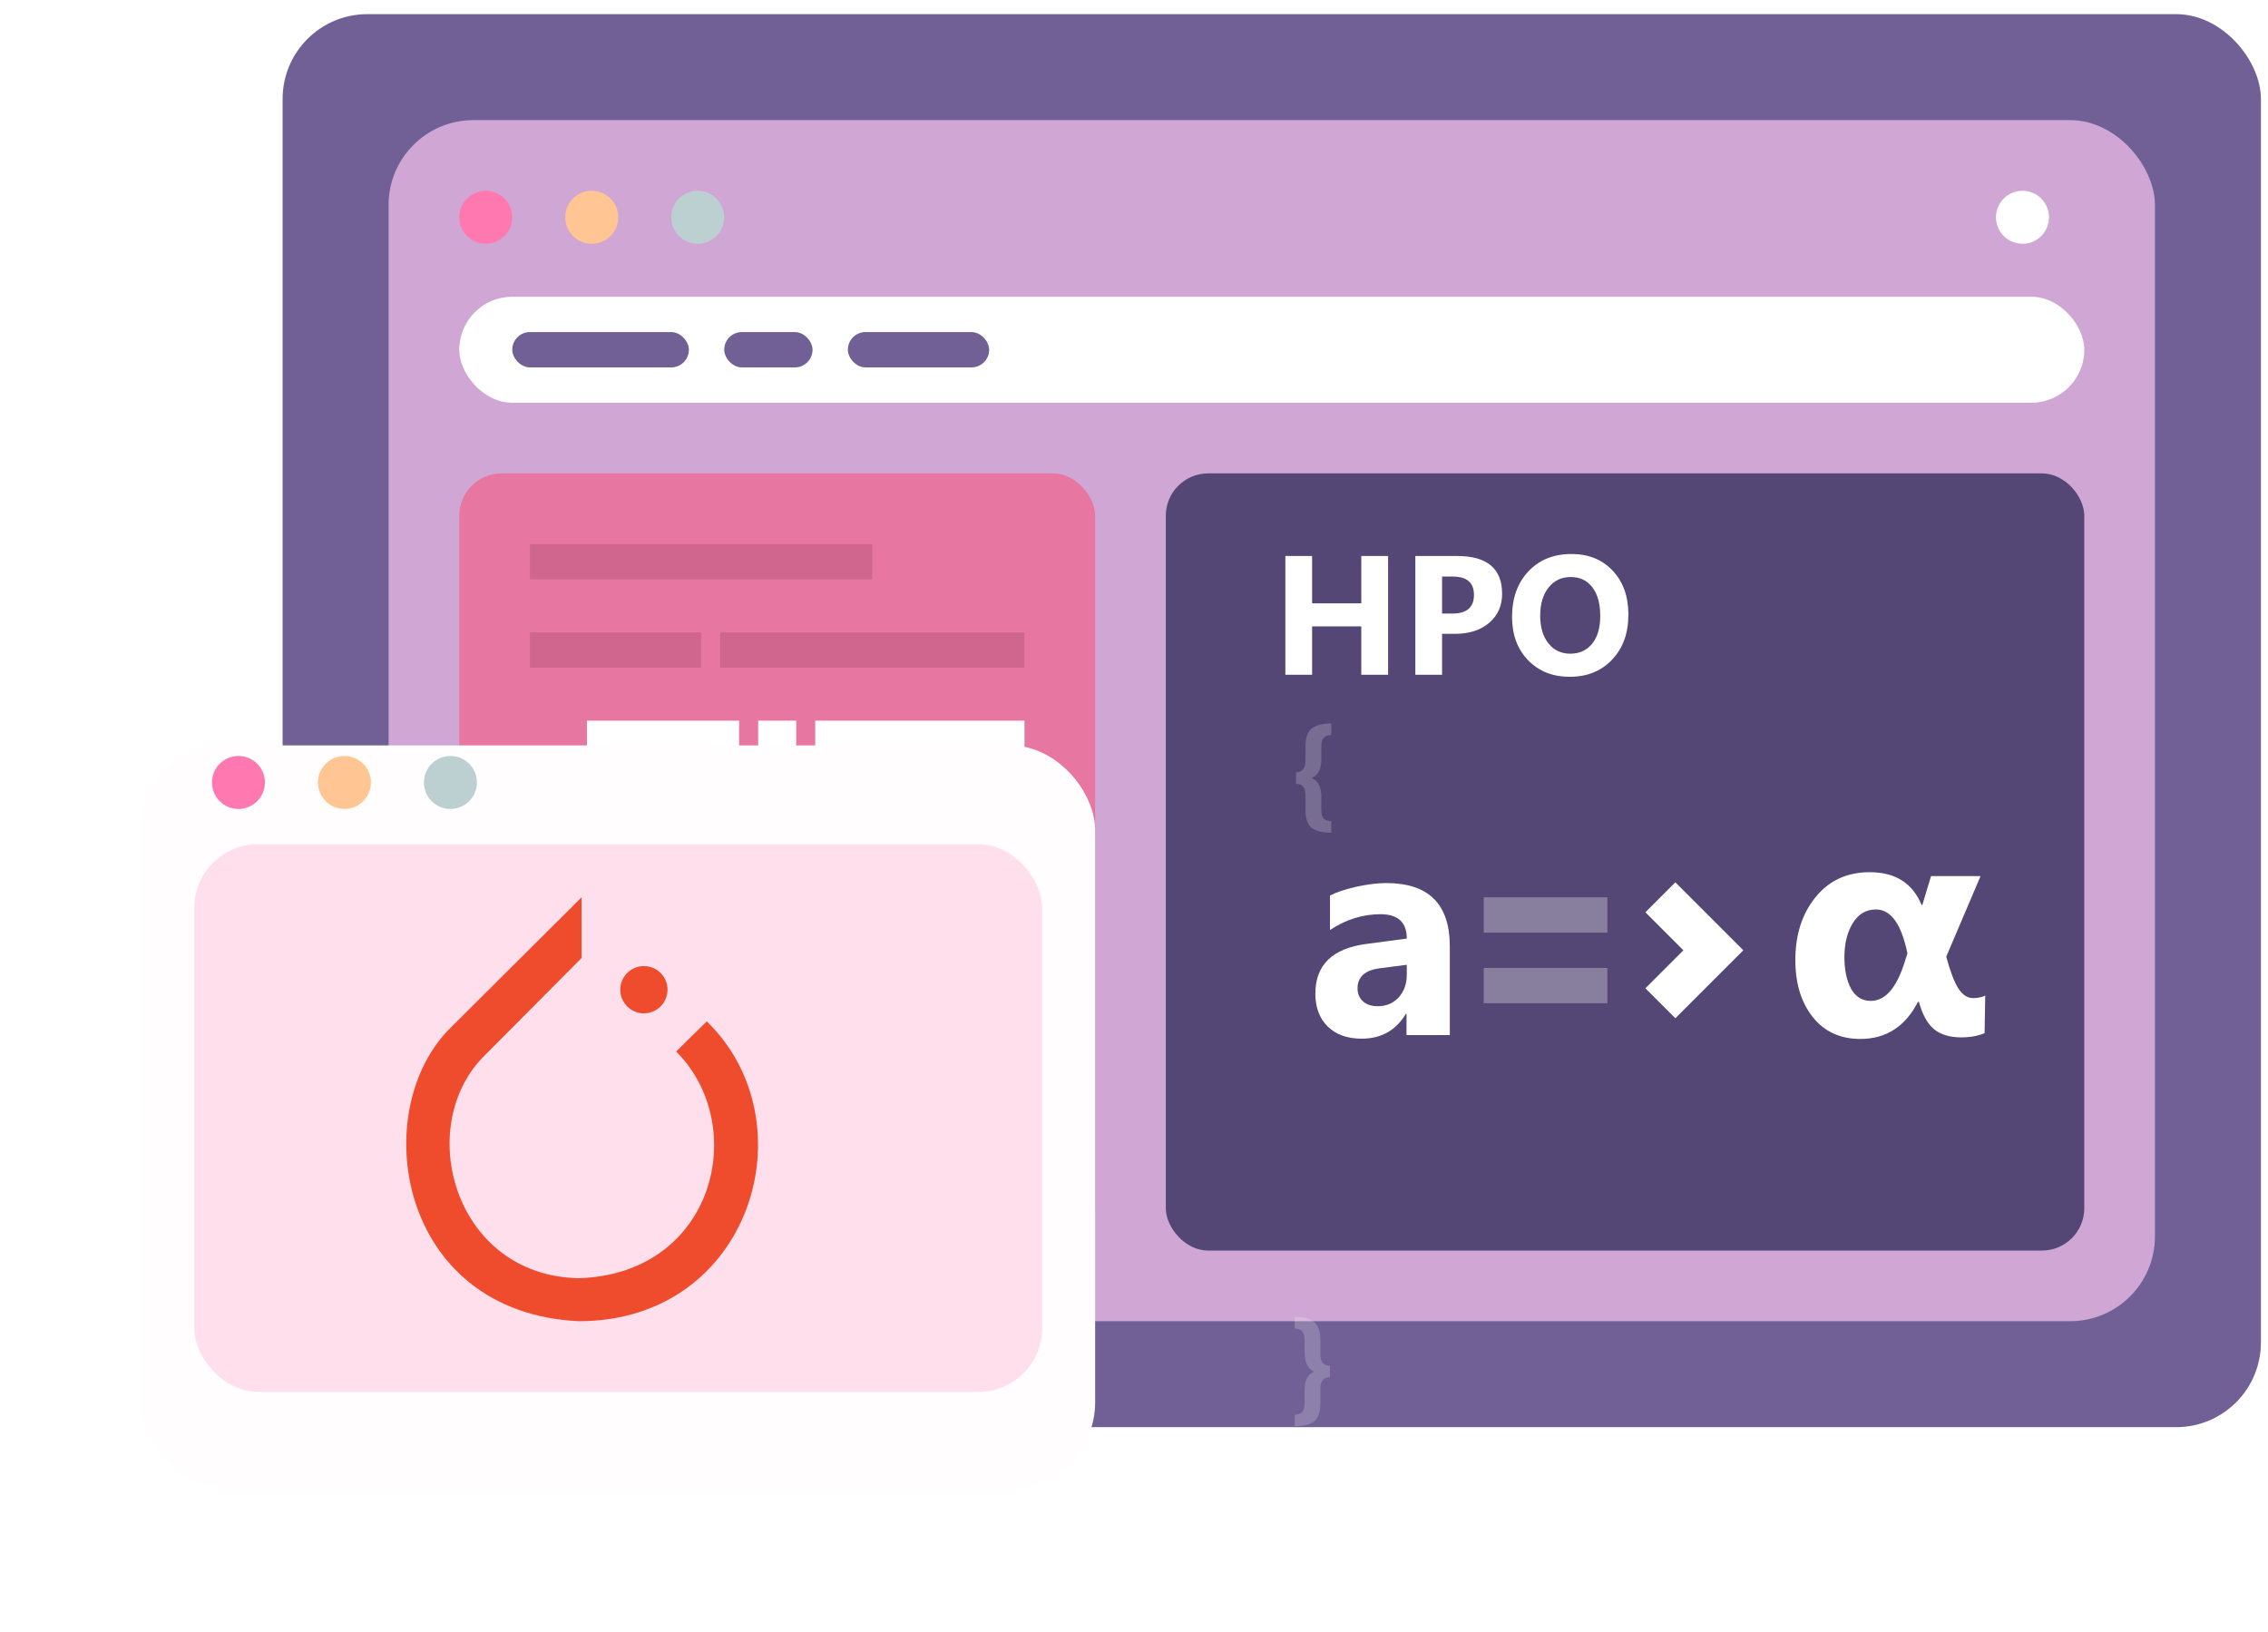 <svg width="107" height="77" viewBox="0 0 107 77" fill="none" xmlns="http://www.w3.org/2000/svg">
<rect x="13.333" y="0.667" width="93.333" height="66.667" rx="4" fill="#706095"/>
<rect x="18.333" y="5.667" width="83.333" height="56.667" rx="4" fill="#D0A6D4"/>
<circle cx="22.917" cy="10.251" r="1.25" fill="#FF78B0"/>
<circle cx="27.917" cy="10.251" r="1.25" fill="#FFC694"/>
<circle cx="32.917" cy="10.251" r="1.25" fill="#BCD0D1"/>
<circle cx="95.417" cy="10.251" r="1.25" fill="white"/>
<rect x="21.667" y="14.001" width="76.667" height="5" rx="2.5" fill="white"/>
<rect x="24.167" y="15.667" width="8.333" height="1.667" rx="0.833" fill="#706095"/>
<rect x="34.167" y="15.667" width="4.167" height="1.667" rx="0.833" fill="#706095"/>
<rect x="40" y="15.667" width="6.667" height="1.667" rx="0.833" fill="#706095"/>
<rect x="55" y="22.334" width="43.333" height="36.667" rx="2" fill="#554775"/>
<path d="M78.333 42.334L80.833 44.834L78.333 47.334" stroke="white" stroke-width="2"/>
<path d="M62.808 39.289C62.382 39.289 62.073 39.21 61.879 39.054C61.686 38.898 61.589 38.62 61.589 38.219V37.516C61.589 37.157 61.441 36.977 61.144 36.977V36.438C61.441 36.438 61.589 36.252 61.589 35.878V35.225C61.589 34.823 61.685 34.541 61.876 34.378C62.068 34.214 62.378 34.132 62.808 34.132V34.68C62.495 34.68 62.339 34.85 62.339 35.19V35.814C62.339 36.283 62.189 36.579 61.888 36.702V36.713C62.189 36.834 62.339 37.134 62.339 37.613V38.213C62.339 38.405 62.375 38.541 62.448 38.621C62.522 38.701 62.642 38.741 62.808 38.741V39.289ZM62.741 64.977C62.442 64.977 62.292 65.16 62.292 65.525V66.202C62.292 66.614 62.197 66.898 62.005 67.054C61.816 67.21 61.507 67.289 61.08 67.289V66.741C61.243 66.741 61.363 66.701 61.437 66.621C61.511 66.543 61.548 66.409 61.548 66.219V65.595C61.548 65.128 61.698 64.836 61.996 64.719V64.707C61.698 64.585 61.548 64.279 61.548 63.791V63.19C61.548 62.85 61.392 62.68 61.08 62.68V62.132C61.505 62.132 61.814 62.214 62.005 62.378C62.197 62.541 62.292 62.819 62.292 63.213V63.884C62.292 64.253 62.442 64.438 62.741 64.438V64.977Z" fill="white" fill-opacity="0.2"/>
<path d="M68.4 48.834H66.356V47.829H66.329C65.859 48.612 65.164 49.004 64.244 49.004C63.565 49.004 63.029 48.813 62.637 48.43C62.25 48.043 62.056 47.528 62.056 46.885C62.056 45.527 62.861 44.743 64.469 44.534L66.37 44.281C66.37 43.515 65.955 43.132 65.126 43.132C64.292 43.132 63.499 43.381 62.747 43.877V42.251C63.047 42.096 63.458 41.959 63.977 41.84C64.501 41.722 64.978 41.663 65.406 41.663C67.402 41.663 68.4 42.658 68.4 44.65V48.834ZM66.37 45.99V45.518L65.098 45.682C64.396 45.773 64.046 46.09 64.046 46.632C64.046 46.878 64.13 47.081 64.299 47.241C64.472 47.396 64.704 47.473 64.996 47.473C65.401 47.473 65.732 47.334 65.987 47.056C66.242 46.774 66.37 46.418 66.37 45.99Z" fill="white"/>
<path d="M90.487 47.266C89.887 48.433 88.981 49.017 87.77 49.017C86.818 49.017 86.069 48.672 85.522 47.984C84.975 47.295 84.701 46.399 84.701 45.296C84.701 44.1 85.019 43.111 85.653 42.33C86.288 41.544 87.14 41.15 88.21 41.15C89.416 41.15 90.231 41.666 90.656 42.696H90.692L91.103 41.334H93.439L91.82 45.135C92.006 45.828 92.196 46.329 92.392 46.636C92.592 46.939 92.821 47.09 93.08 47.09C93.31 47.09 93.503 47.051 93.659 46.973L93.629 48.746C93.307 48.877 92.939 48.943 92.524 48.943C91.987 48.943 91.559 48.814 91.242 48.555C90.929 48.291 90.692 47.862 90.531 47.266H90.487ZM89.989 44.981C89.706 43.599 89.211 42.908 88.503 42.908C88.039 42.908 87.675 43.123 87.411 43.553C87.148 43.982 87.016 44.517 87.016 45.157C87.016 45.767 87.121 46.265 87.331 46.651C87.546 47.032 87.856 47.222 88.261 47.222C88.954 47.222 89.494 46.59 89.879 45.325L89.989 44.981Z" fill="white"/>
<rect opacity="0.3" x="70" y="42.334" width="5.833" height="1.667" fill="white"/>
<rect opacity="0.3" x="70" y="45.667" width="5.833" height="1.667" fill="white"/>
<path d="M65.488 31.834H64.223V29.552H61.902V31.834H60.641V26.232H61.902V28.466H64.223V26.232H65.488V31.834ZM68.035 29.904V31.834H66.773V26.232H68.75C70.162 26.232 70.867 26.827 70.867 28.017C70.867 28.58 70.664 29.035 70.258 29.384C69.854 29.731 69.314 29.904 68.637 29.904H68.035ZM68.035 27.201V28.947H68.531C69.203 28.947 69.539 28.652 69.539 28.064C69.539 27.488 69.203 27.201 68.531 27.201H68.035ZM74.055 31.931C73.253 31.931 72.599 31.671 72.094 31.15C71.588 30.627 71.336 29.945 71.336 29.107C71.336 28.221 71.592 27.505 72.106 26.959C72.618 26.412 73.298 26.138 74.144 26.138C74.944 26.138 75.59 26.4 76.082 26.923C76.577 27.447 76.824 28.137 76.824 28.994C76.824 29.874 76.568 30.584 76.055 31.123C75.544 31.662 74.878 31.931 74.055 31.931ZM74.109 27.224C73.667 27.224 73.315 27.391 73.055 27.724C72.794 28.055 72.664 28.494 72.664 29.041C72.664 29.595 72.794 30.034 73.055 30.357C73.315 30.68 73.656 30.841 74.078 30.841C74.513 30.841 74.858 30.685 75.113 30.373C75.368 30.058 75.496 29.621 75.496 29.064C75.496 28.483 75.372 28.031 75.125 27.709C74.878 27.386 74.539 27.224 74.109 27.224Z" fill="white"/>
<rect x="21.667" y="22.334" width="30" height="36.667" rx="2" fill="#E777A1"/>
<rect x="25" y="25.667" width="16.154" height="1.667" fill="#D0658D"/>
<rect x="25" y="29.834" width="8.077" height="1.667" fill="#D0658D"/>
<rect x="33.974" y="29.834" width="14.359" height="1.667" fill="#D0658D"/>
<rect x="27.692" y="34.001" width="7.179" height="1.667" fill="white"/>
<rect x="25.898" y="38.167" width="6.282" height="1.667" fill="white"/>
<rect x="25" y="42.334" width="3.59" height="1.667" fill="white"/>
<rect x="25.898" y="46.501" width="7.179" height="1.667" fill="white"/>
<rect x="33.974" y="46.501" width="3.59" height="1.667" fill="white"/>
<rect x="29.487" y="42.334" width="8.077" height="1.667" fill="white"/>
<rect x="35.769" y="34.001" width="1.795" height="1.667" fill="white"/>
<rect x="33.077" y="38.167" width="6.282" height="1.667" fill="white"/>
<rect x="38.461" y="34.001" width="9.872" height="1.667" fill="white"/>
<g filter="url(#filter0_d_73_619)">
<rect x="6.667" y="33.167" width="45" height="35" rx="4" fill="#FFFDFD"/>
</g>
<circle cx="11.25" cy="36.917" r="1.25" fill="#FF78B0"/>
<circle cx="16.25" cy="36.917" r="1.25" fill="#FFC694"/>
<circle cx="21.25" cy="36.917" r="1.25" fill="#BCD0D1"/>
<rect x="9.167" y="39.834" width="40" height="25.833" rx="3" fill="#FEDFEB"/>
<path d="M27.438 42.334V45.198L22.9 49.761C19.478 53.081 21.405 60.204 27.311 60.306C33.724 60.103 35.397 53.107 31.899 49.608L33.344 48.189C38.236 52.929 35.448 62.334 27.311 62.334C18.718 61.928 17.298 52.321 21.303 48.443L27.438 42.334Z" fill="#EF4C2D"/>
<circle cx="30.378" cy="46.694" r="1.115" fill="#EF4C2D"/>
<defs>
<filter id="filter0_d_73_619" x="0.667" y="29.167" width="57" height="47" filterUnits="userSpaceOnUse" color-interpolation-filters="sRGB">
<feFlood flood-opacity="0" result="BackgroundImageFix"/>
<feColorMatrix in="SourceAlpha" type="matrix" values="0 0 0 0 0 0 0 0 0 0 0 0 0 0 0 0 0 0 127 0" result="hardAlpha"/>
<feOffset dy="2"/>
<feGaussianBlur stdDeviation="3"/>
<feComposite in2="hardAlpha" operator="out"/>
<feColorMatrix type="matrix" values="0 0 0 0 0.969 0 0 0 0 0.706 0 0 0 0 0.671 0 0 0 0.38 0"/>
<feBlend mode="normal" in2="BackgroundImageFix" result="effect1_dropShadow_73_619"/>
<feBlend mode="normal" in="SourceGraphic" in2="effect1_dropShadow_73_619" result="shape"/>
</filter>
</defs>
</svg>
